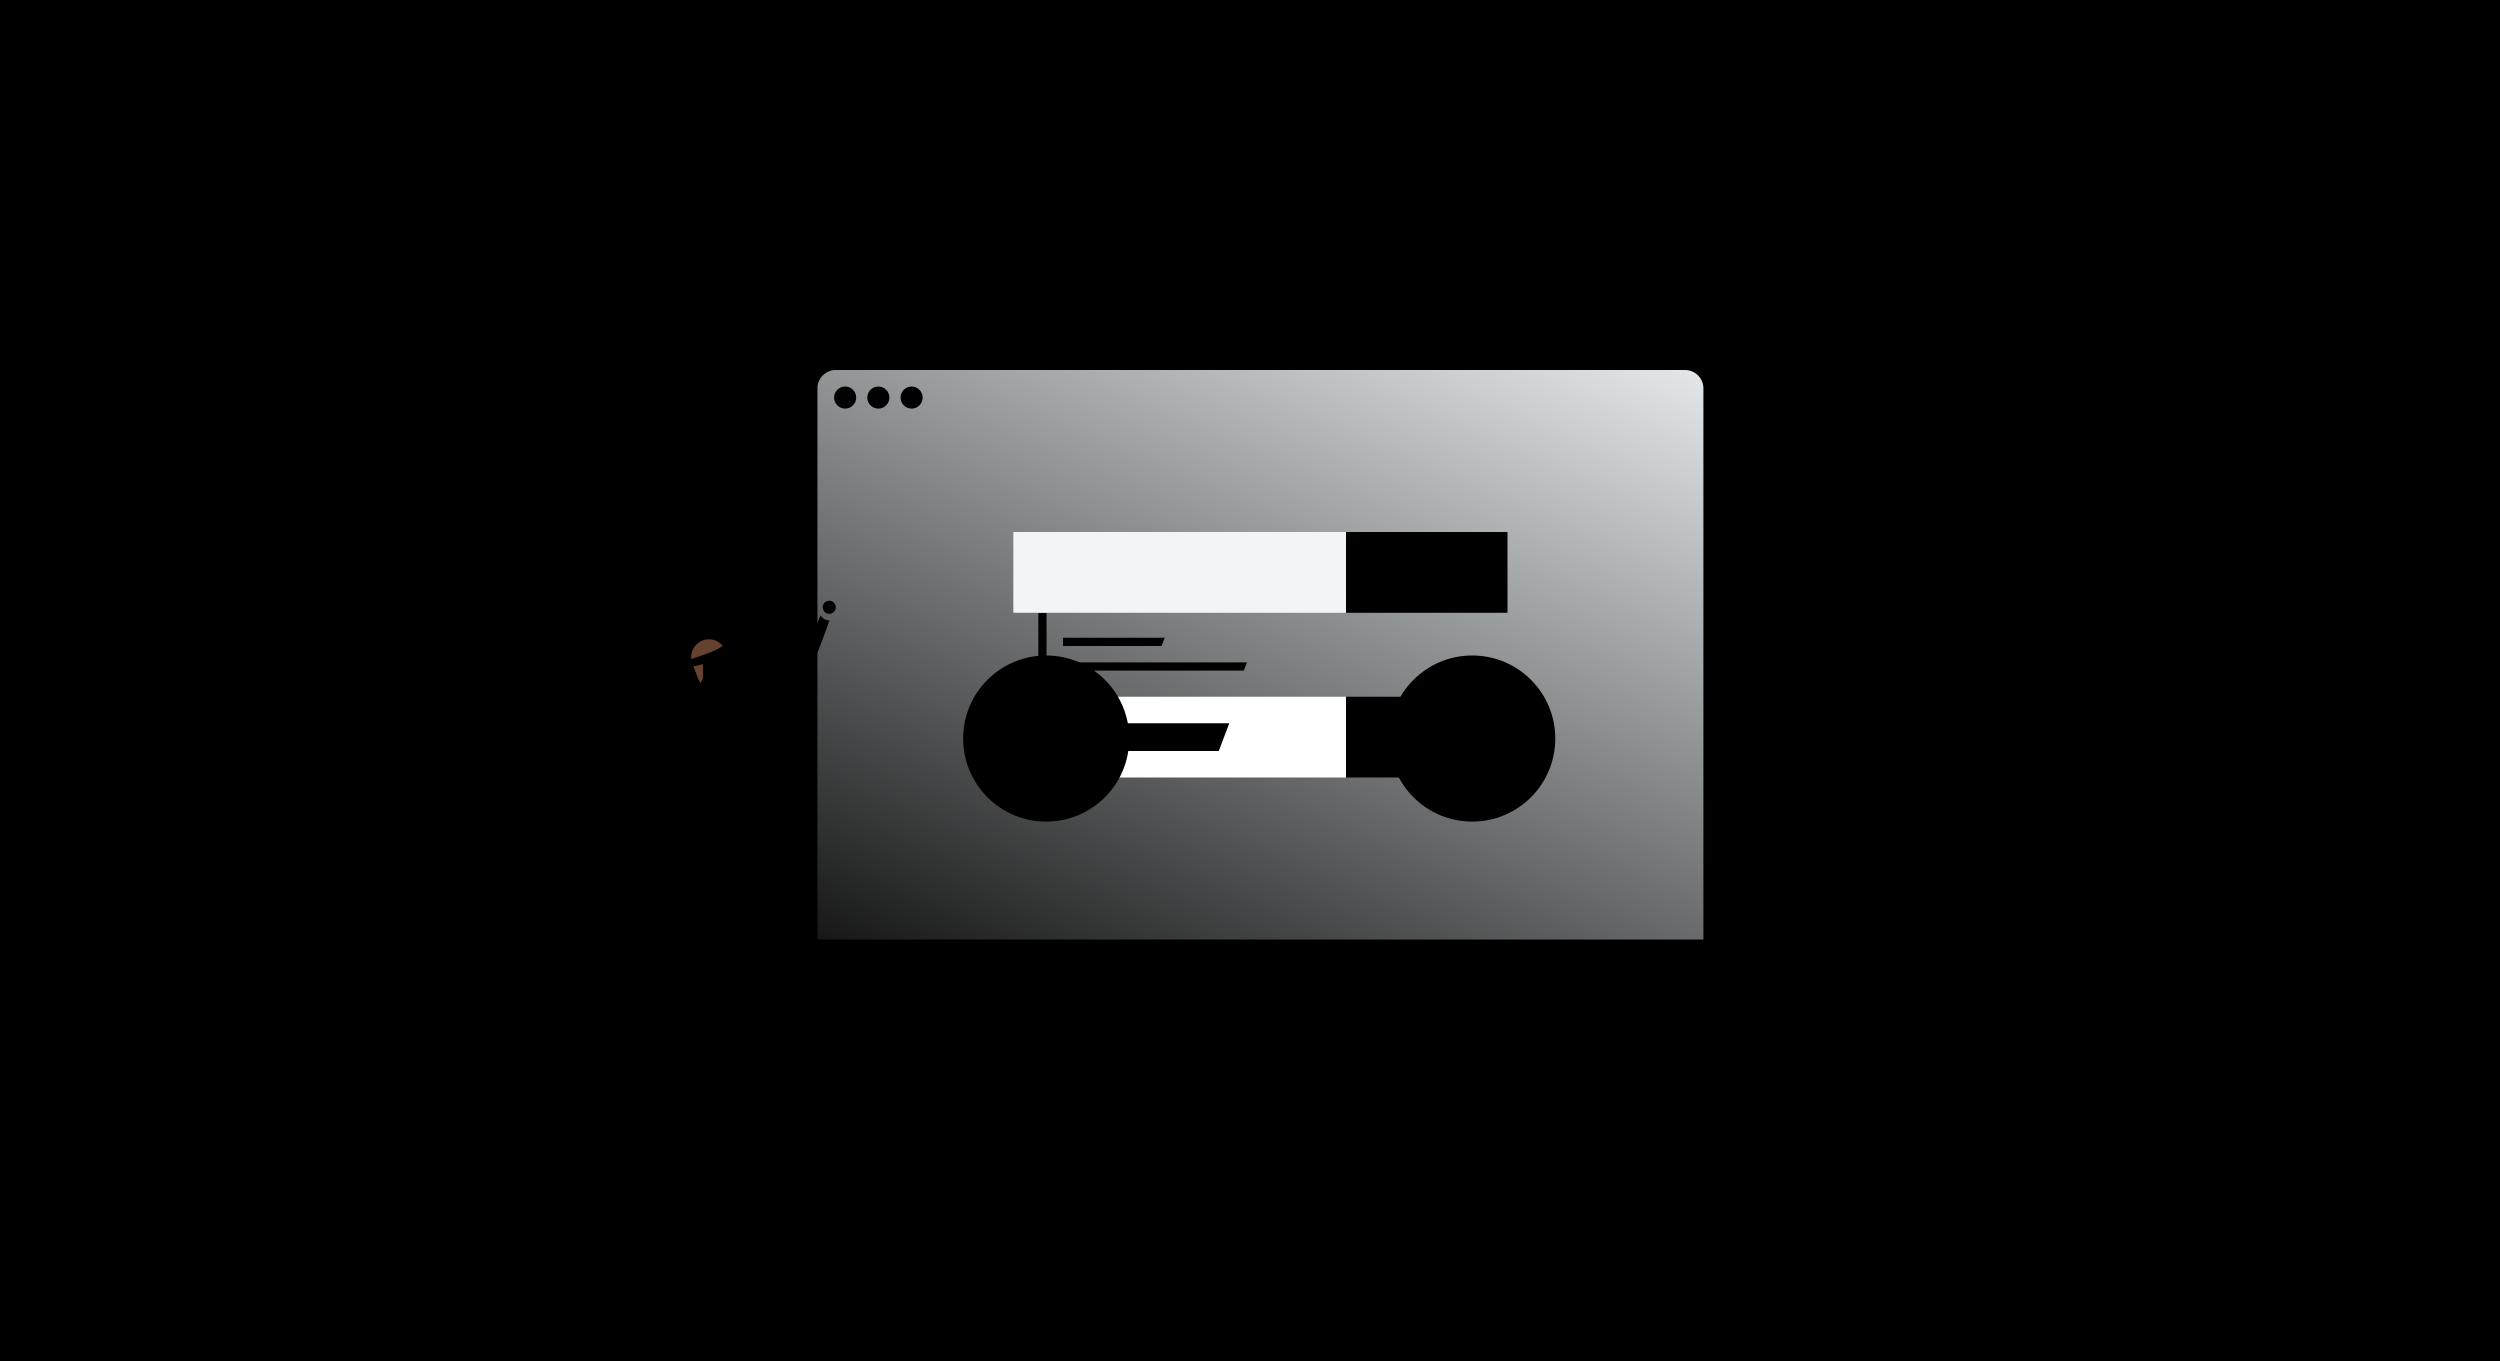 <svg xmlns="http://www.w3.org/2000/svg" xmlns:xlink="http://www.w3.org/1999/xlink" viewBox="0 0 360 196"><defs><linearGradient id="linear-gradient" x1="157.39" y1="152.14" x2="206.05" y2="37.52" gradientUnits="userSpaceOnUse"><stop offset="0" stop-color="#e2e6e8" stop-opacity=".1"/><stop offset="1" stop-color="#e2e6e8"/></linearGradient><linearGradient id="linear-gradient-2" x1="6252.25" y1="155.22" x2="6275.29" y2="155.22" gradientTransform="translate(-6163)" gradientUnits="userSpaceOnUse"><stop offset="0" stop-opacity="0"/><stop offset=".15" stop-opacity=".05"/><stop offset="1" stop-opacity=".1"/></linearGradient><linearGradient id="linear-gradient-3" x1="10322.4" y1="172.34" x2="10345.54" y2="172.34" gradientTransform="matrix(-1 0 0 1 10604.28 0)" xlink:href="#linear-gradient-2"/><clipPath id="clipPath"><path className="cls-1" d="M264.36 130.45l.21-1.74 1.28.41a7.4 7.4 0 002.77.32l1.67-.14-.21 1.74 4.57.47-1.65 6.89a37.4 37.4 0 00-1 7.94l-.17 8.37c-3.43-.35-7.06-3.51-7.06-3.51s.88 3.09-8.82 2l3.1-10.71a18.25 18.25 0 00.29-2.44l.48-10.1z"/></clipPath><style>.cls-1,.cls-8{fill:none}.cls-3{fill:#d3d5d8}.cls-6{fill:#485cc7}.cls-7{fill:#253655}.cls-8{stroke:#485cc7;stroke-miterlimit:10;stroke-width:1.59px}.cls-10{fill:#1aa6dd}.cls-11{fill:#845739}.cls-12{fill:#2f4367}.cls-14{fill:#77d9f7}.cls-16{fill:#5d7079}.cls-17{fill:#c58f62}.cls-18{fill:#829ca9}</style></defs><path className="cls-1" d="M0 0h360v196H0z" id="frames"/><g id="Layer_1" data-name="Layer 1"><path d="M120.37 53.28h122.27a2.65 2.65 0 012.65 2.65v79.36H117.71V55.93a2.65 2.65 0 012.66-2.65z" fill="url(#linear-gradient)"/><circle className="cls-3" cx="121.7" cy="57.25" r="1.59"/><circle className="cls-3" cx="126.48" cy="57.25" r="1.59"/><circle className="cls-3" cx="131.27" cy="57.25" r="1.59"/><path d="M145.92 76.61h47.9v11.63h-47.9z" fill="#f2f5f7"/><path className="cls-3" d="M193.83 76.61h23.25v11.63h-23.25z"/><path d="M145.92 100.33h47.9v11.63h-47.9z" fill="#fff"/><path className="cls-6" d="M151.76 104.15l-1.49 3.99h25.24l1.5-3.99h-25.25z"/><path className="cls-7" d="M193.83 100.33h23.25v11.63h-23.25z"/><path className="cls-3" d="M149.52 88.28h1.18v11.84h-1.18zm17.75 4.74h-14.2v-1.19h14.65l-.45 1.19zm.45 2.37h-14.65v1.18h26.04l.45-1.18h-11.84z"/><circle className="cls-1" cx="212" cy="106.35" r="11.96"/><path className="cls-8" d="M223.96 106.35h5.98m-7.43-5.97l3.79-2.19m-3.79 14.14l3.79 2.19"/><circle className="cls-1" cx="150.65" cy="106.35" r="11.96"/><path className="cls-8" d="M138.69 106.35h-5.98m7.43 5.97l-3.8 2.19m3.8-14.14l-3.8-2.19"/><path d="M89.46 153.94c8.31.85 22.83.68 22.83 2.56h-23" fill="url(#linear-gradient-2)"/><rect className="cls-7" x="81.96" y="75.6" width=".51" height="13.36" rx=".25" transform="rotate(160.66 82.22 82.28)"/><path className="cls-6" d="M81.63 81.63l1.61-.17a17.91 17.91 0 007.69-2.7l1.38-.88-2.9-1.79.59-3.65-1 .64a17.78 17.78 0 01-7.69 2.7l-1.68.22z"/><ellipse className="cls-10" cx="99.7" cy="94.79" rx=".49" ry=".24" transform="rotate(-20.96 99.71 94.79)"/><path className="cls-11" d="M111.17 155.89l-.86.02-.17-3.78 1.27-.78-.24 4.54z"/><path className="cls-12" d="M106.41 119.27c.18 7.47 4 13.53 3.24 20-.49 4.5.11 14.12.11 14.12a2.91 2.91 0 001 .24 2.43 2.43 0 00.78-.24 67.3 67.3 0 002.5-15c.62-12.65-2.44-21.23-2.44-21.23z"/><path className="cls-10" d="M99.5 108.29c0 .47-.51.91-1.24 1s-1.37-.25-1.42-.72a1.6 1.6 0 011.25-1.47 1.48 1.48 0 011.41 1.19z"/><path className="cls-11" d="M98.62 100.32a15.18 15.18 0 004.66.11 22 22 0 004.29-1l3.89 5.91-.52 6.49-10.65 1.17-4-7.22zM85.68 90.14a.94.94 0 100 1 .92.92 0 000-1z"/><path className="cls-11" d="M98.19 102.67a8.89 8.89 0 012.07-2c-2-.69-6.14-1-8.33-2.82a29.74 29.74 0 01-5.59-6.56 2 2 0 01-.49.72 1.92 1.92 0 01-.64.29s4.16 6.75 5.58 8.57a43 43 0 004.77 5.78c.47.43 2.62 2.61 2.72 2.42.47-.94-.36-5.81-.09-6.4z"/><path className="cls-10" d="M103.56 93.26a.4.4 0 00.55.08 1.06 1.06 0 00.37-.73c0-.07-.3 0-.55.2s-.42.38-.37.45z"/><path className="cls-11" d="M102.47 92a2.56 2.56 0 012.53 2.55v2a2.61 2.61 0 01-2.61 2.61 2.52 2.52 0 01-2.52-2.52v-2.09a2.56 2.56 0 012.6-2.55z" transform="rotate(-20.96 102.47 95.6)"/><path d="M101.36 96.95zm0 0v.01-.01zm-.42 1.36zm3.55-4.6a2.56 2.56 0 10-4.79 1.83l.83 2.18a2.75 2.75 0 00.37.65v-.06l.18-.32.07-.16a1.34 1.34 0 00.07-.18v-.16a1.36 1.36 0 010-.17v-.38a2.53 2.53 0 000-.28 1.15 1.15 0 000-.26 1.89 1.89 0 000-.23v-.16a.54.54 0 010-.1 2.07 2.07 0 010-.22v-.12a.93.93 0 01.05-.1 2.16 2.16 0 01.29-.37l.12-.09.13-.11.27-.18h.25l.34-.12.3-.1.27-.11.27-.08c.09 0 .18 0 .27-.09a1.66 1.66 0 00.31-.12l.16-.07.15-.07a.39.39 0 00.1-.08z" fill="#66432f"/><path className="cls-14" d="M99.24 95l.36 1a13 13 0 002.93-.84 8.83 8.83 0 002.32-1.44c-.51-.68-.34-1.08-.37-1a9.22 9.22 0 01-2.33 1.28c-1.15.43-2.91 1-2.91 1z"/><path className="cls-11" d="M118.52 87.14a.94.94 0 11.25 1 1 1 0 01-.25-1zM109 101.71c-.48-.64-2.78-2.18-2.59-1.83 1.76-1 5.9-1.86 7.66-4a28.6 28.6 0 004.08-7.28 1.92 1.92 0 00.61.58 2.08 2.08 0 00.68.15 95.37 95.37 0 01-3.67 9.15c-.89 1.52-2.51 5.06-4.34 6.87-.53.52-1.97-2.99-2.43-3.64z"/><circle className="cls-11" cx="108.6" cy="103.06" r="3.72"/><ellipse className="cls-12" cx="107.88" cy="119.26" rx="4.19" ry="4.6"/><path className="cls-11" d="M97.12 156.24l-.81-.27 1.16-3.61 1.46-.28-1.81 4.16z"/><path className="cls-12" d="M102.07 117.51c-3.15 6.35 1.48 14.42-.85 20.69-1.53 4.11-4.36 14.56-4.36 14.56a3.29 3.29 0 00.9.58 2.45 2.45 0 00.81 0 74.09 74.09 0 007.09-14.53c3.68-10.77.75-21.48.75-21.48z"/><path className="cls-12" d="M107.73 120c0 2.62.38 4.75-2 4.75a4.77 4.77 0 010-9.5c2.38.04 2 2.16 2 4.75z"/><path className="cls-14" d="M101.61 118.31a8.56 8.56 0 004.88 1.15c4.34-.47 4.71-3 4.72-3 .14-1.63-.11-2.48 0-4.48l.29-5.79c-1.66 0-3.07-4.86-3.31-7.19 0 0-.44 0-.84.12a3.77 3.77 0 00-.58.14l-.72.24s1.85 3.82-.67 4.08-4.23-3.58-4.23-3.58h-.33a5.5 5.5 0 00-1.28.12l-.54.1c.24 2.33 2.62 9.27-2.12 8.42 3.12 7.09 4.73 8.94 4.73 9.67zm-.84 38.19h-4.64c-.15 0-.28-.09-.28-.21V155c0-.12.13-.21.28-.21a9 9 0 014.83 1.36.16.16 0 01.07.23.28.28 0 01-.26.12zm13.98.11h-4.64a.25.25 0 01-.28-.21v-1.31a.25.25 0 01.28-.21 9.1 9.1 0 014.83 1.36.17.17 0 01.07.23.3.3 0 01-.26.14z"/><path d="M281.87 170.76c-8.1 1.09-23.13.58-23.13 2.49h4.32l4.44.67h14.37" fill="url(#linear-gradient-3)"/><path className="cls-16" d="M272 154.81c-.13 1.09-3.37 2-7.1 1.55s-7.37-1.58-6.8-3c.4-1 3.63-1.75 7.36-1.31s6.7 1.66 6.54 2.76z"/><path className="cls-7" transform="rotate(2.83 265.22 151.23)" d="M260.72 148.91h9.2v4.85h-9.2z"/><path className="cls-17" transform="rotate(-6.08 261.75 169.97)" d="M261.24 168.34h1.5v3.5h-1.5z"/><path className="cls-17" transform="rotate(-15.68 270.59 171.16)" d="M269.85 169.42h1.5v3.5h-1.5z"/><path className="cls-7" d="M262.63 169.78a.64.64 0 01-.19.08 3.5 3.5 0 01-1.64 0 .56.56 0 01-.24-.13.61.61 0 01-.21-.35s-1.72-5.55-1.75-8.27c-.05-5 1.51-9.59 1.78-9.67l6.92-1.3a.62.62 0 01.66.92l-3.62 6.26v.06c-.71 1.63-1.48 2.91-1.47 4.68 0 2.45.18 6.22.09 7.23a.6.6 0 01-.33.49z"/><path className="cls-12" d="M271 169.87a.7.7 0 01-.16.13 3.46 3.46 0 01-1.57.44.63.63 0 01-.27-.06.63.63 0 01-.3-.28s-3.18-4.87-3.92-7.49c-.91-3.24-1.22-11.42-1-11.57l6.4-1.35c.48-.23.57.18.44.69l-1.35 7a.25.25 0 000 .08c-.24 1.76-.64 3.19-.15 4.9.67 2.35 1.85 5.94 2 6.93a.6.6 0 01-.12.58z"/><path className="cls-18" d="M265.21 130.45l.2-1.74 1.17.41a6.27 6.27 0 002.54.32l1.53-.14-.19 1.74 2.9.36-.22 7c-.58 2.61-1.5 5.44-1.55 8.11l.44 8.2c-6.81-.77-7.31-3.58-7.31-3.58s.4 1.83-2.88 2.19c-2.51.27-3.39-.54-3.78.21a3 3 0 01.11-.57 71 71 0 002.38-9.26c.33-2 .47-13.72.47-13.72z"/><path className="cls-7" d="M258.77 173.34l4.19-.09c.13 0 .27 0 .27-.19v-1.31a.27.27 0 00-.24-.28 8.26 8.26 0 00-4.38 1.38.29.29 0 00-.06.31.23.23 0 00.22.18zm8.79.58h4.21a.26.26 0 00.24-.28v-1.31a.26.26 0 00-.24-.28 8.34 8.34 0 00-4.38 1.38.31.31 0 00-.05.31.23.23 0 00.22.18z"/><circle className="cls-17" cx="255.39" cy="118.42" r="1.24"/><path className="cls-18" d="M260.86 137.9c.11-5-2.74-3.28-5.15-9.66-.46-1.24-1.28-7.78-1.28-7.78h.44a3.54 3.54 0 001.21-.16l.53-.17s1 5.35 1.88 6.8c1.85 2.92 6.72 3.51 6.72 3.51z"/><g clipPath="url(#clipPath)"><path className="cls-16" d="M264.55 152.69c-1.06-3.64-1.55-7.19-.54-10.65.43-1.45 2-7.53 2.43-9a19.28 19.28 0 00.57-4.62h.57a19.69 19.69 0 01-.57 4.67c-.43 1.47-2 7.55-2.43 9-1 3.41-.52 6.93.54 10.54z"/></g><circle className="cls-17" cx="286.69" cy="126.02" r="1.24"/><path className="cls-18" d="M272.6 140.26c1.41-5.86 4.24-3.95 8-6.68a47.31 47.31 0 005.79-5.42 2.44 2.44 0 01-1.06-.46 1.88 1.88 0 01-.68-.91s-3.79 3.16-5.43 3.68c-5.6 1.77-9.47.1-8.77.57 2.4 1.6 2.15 9.22 2.15 9.22z"/><rect className="cls-17" x="265.6" y="122.14" width="6.19" height="6.19" rx="3.09" transform="rotate(-151.79 268.7 125.22)"/><path className="cls-7" d="M268.23 126.3l.17.07.14-.37a2 2 0 01-1.09-1l-.25-.12a1.41 1.41 0 01-1.18-.09l-.17.36a1.77 1.77 0 001.3.15 2.54 2.54 0 001.08 1z"/><ellipse className="cls-17" cx="271.73" cy="126.91" rx=".62" ry=".48" transform="rotate(-58.46 271.71 126.91)"/><path className="cls-7" d="M267.64 119.91a2.44 2.44 0 011.43.33 3.28 3.28 0 012.81.32c.85.52 1.7 1.72 1.52 2.55a1.27 1.27 0 01.31.44c.25.85-1.56 3.55-2.29 3.14a8.65 8.65 0 01-3.3-3 3 3 0 01-1.74-.51c-.47-.44.26-1.65.83-2.14-.02-.61.14-1.04.43-1.13z"/></g></svg>